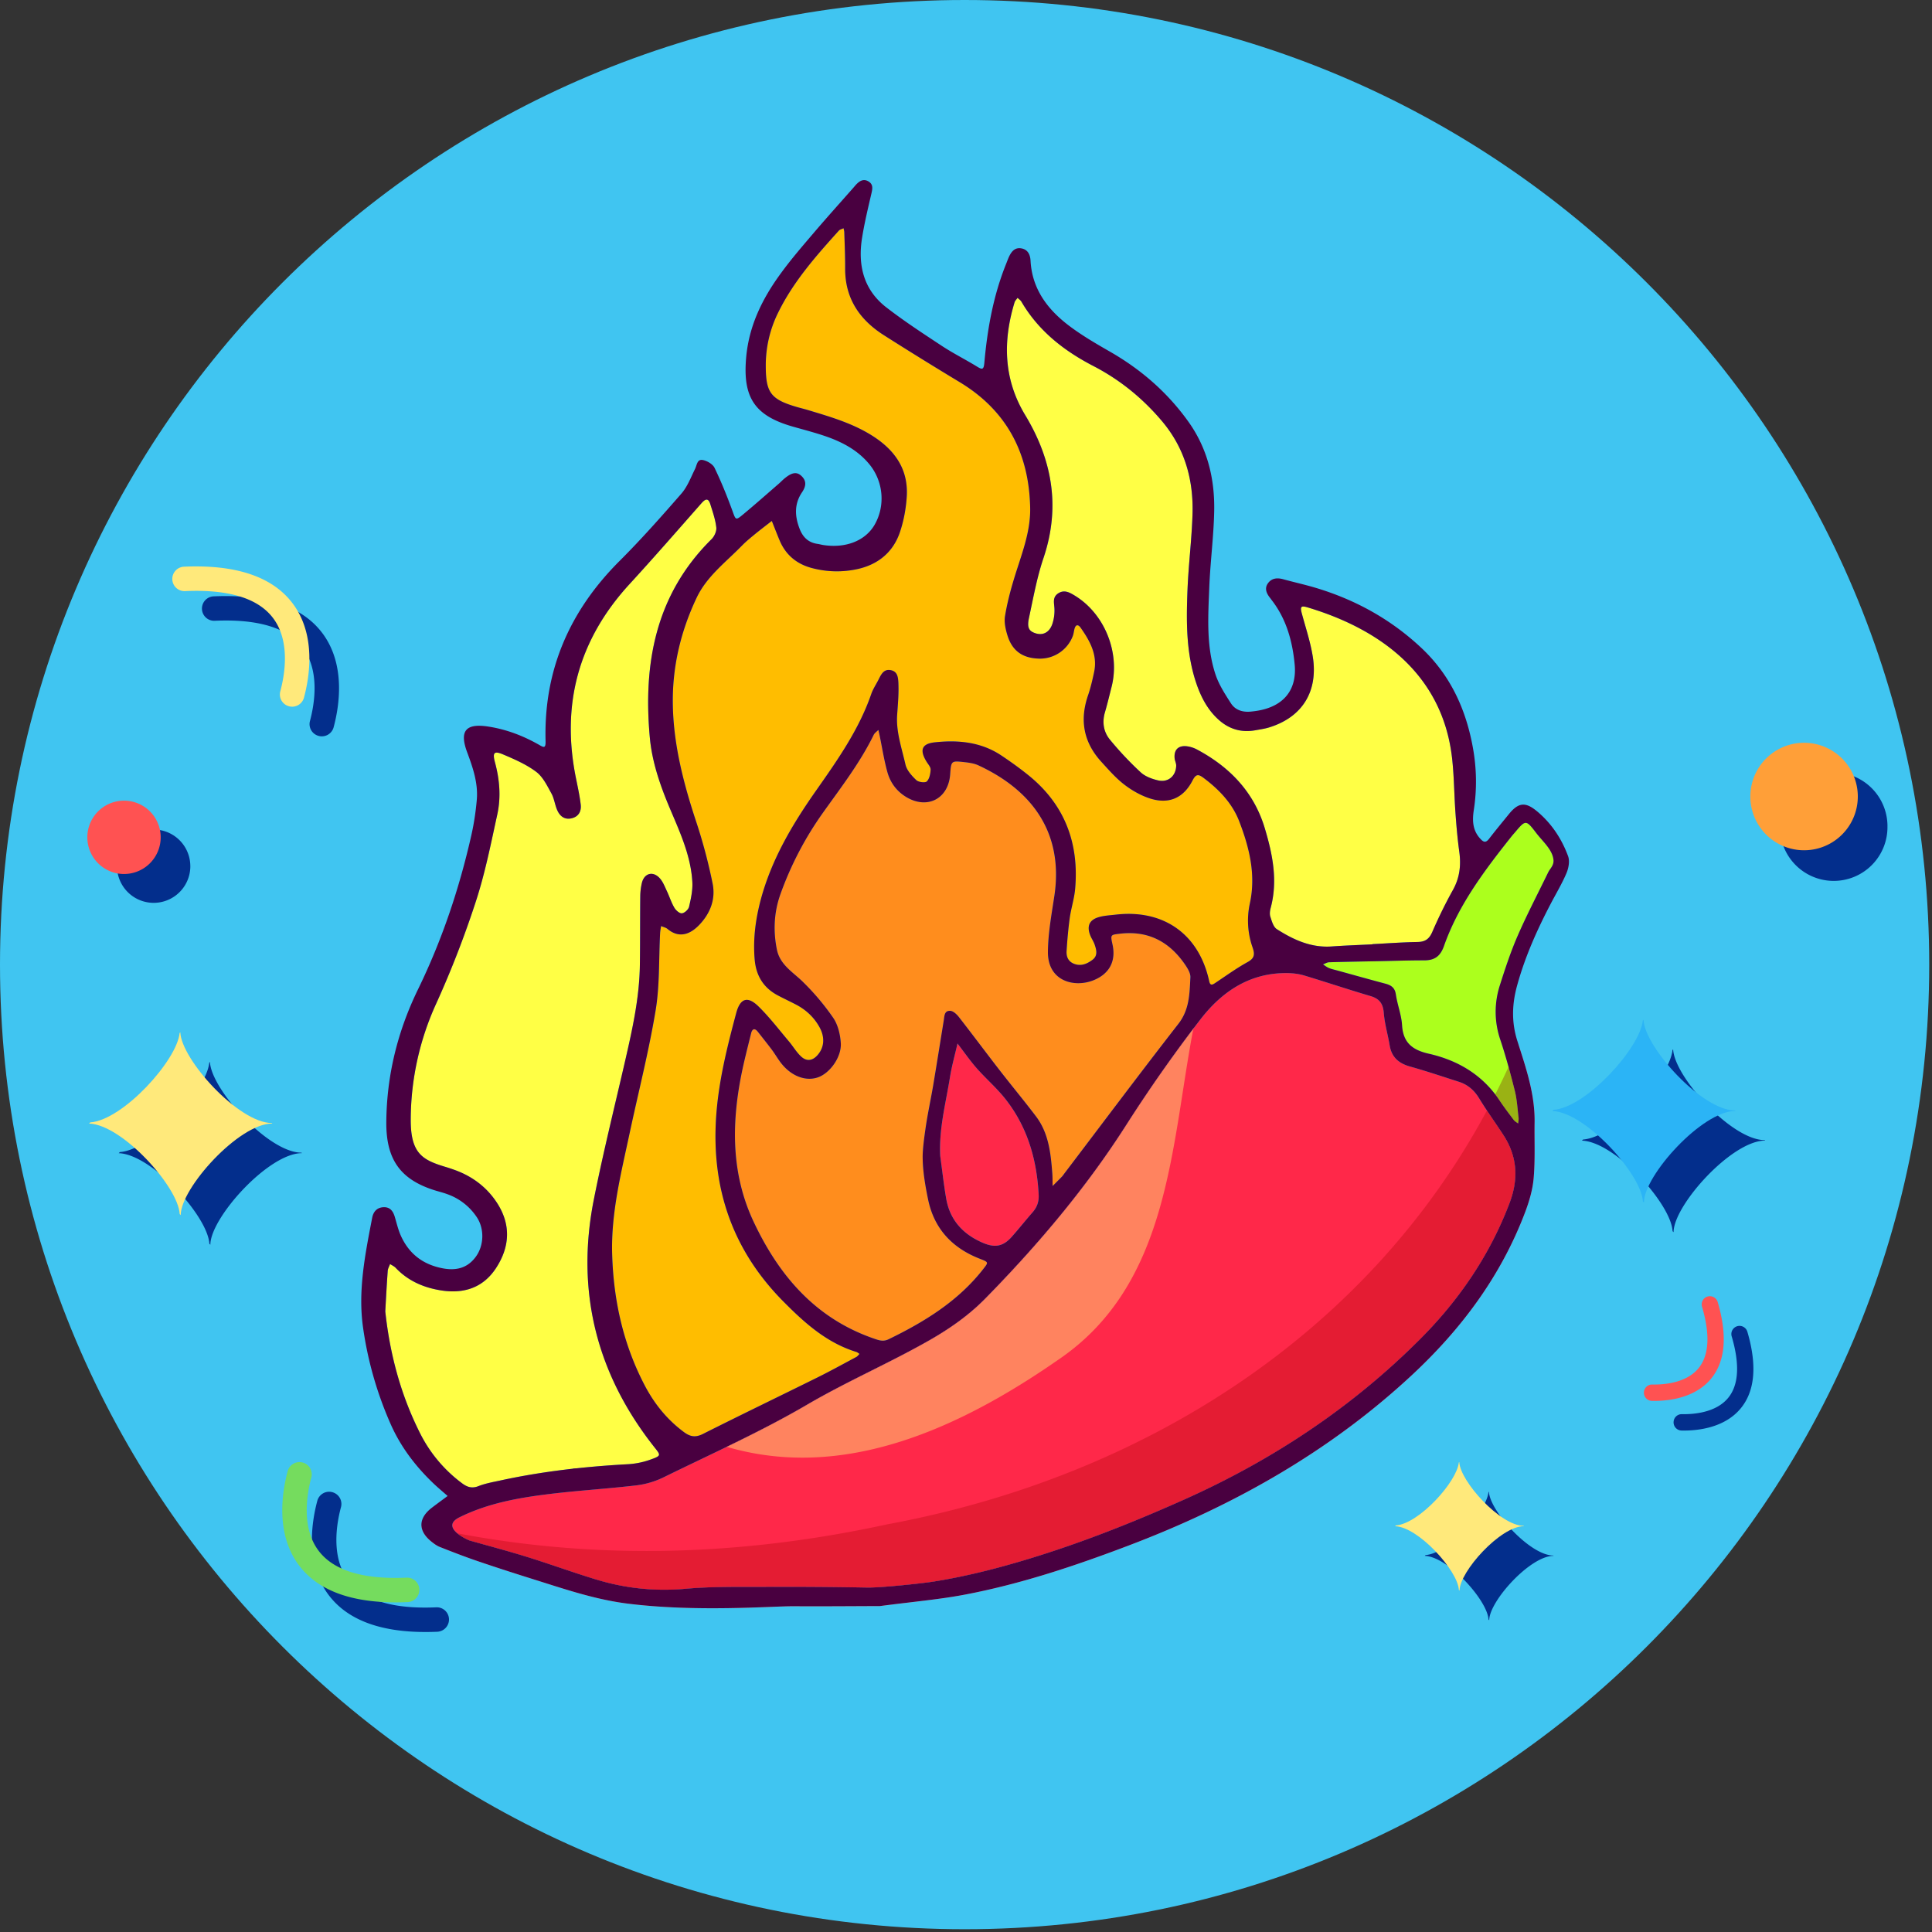 <svg xmlns="http://www.w3.org/2000/svg" width="108" height="108" viewBox="0 0 108 108"><rect x="0" y="0" width="108" height="108" fill="#333333" stroke="none"/><g fill="none" fill-rule="evenodd"><path fill="#40C5F1" d="M107.845 53.923c0 29.78-24.142 53.922-53.922 53.922C24.142 107.845 0 83.703 0 53.923 0 24.142 24.142 0 53.923 0c29.78 0 53.922 24.142 53.922 53.923"/><path fill="#032E8C" d="M16.879 64.461l-.027-.027c-1.85 0-5.048-3.541-5.116-5.07l-.038.038c-.148 1.529-3.16 4.864-4.999 5l-.06.06.003.002c1.856.07 4.983 3.544 5.06 5.06l.057.057c0-1.5 3.249-5.12 5.12-5.12m81.794-.701l-.027-.028c-1.85 0-5.048-3.541-5.116-5.07l-.038.038c-.148 1.529-3.16 4.864-4.999 4.999l-.06.06.004.003c1.856.07 4.983 3.544 5.06 5.06l.057.057c0-1.5 3.248-5.12 5.12-5.12M86.849 86.971l-.019-.018c-1.302 0-3.55-2.491-3.599-3.566l-.026.026c-.104 1.076-2.222 3.421-3.515 3.516l-.042.042.002.003c1.305.048 3.504 2.491 3.558 3.558l.04.04c0-1.055 2.285-3.6 3.6-3.6m-51.673-7.495l-.016-.016c-1.094 0-2.984-2.093-3.024-2.997l-.022.022c-.088.904-1.868 2.876-2.955 2.956l-.036.035.002.002c1.097.04 2.946 2.094 2.99 2.99l.035.034c0-.886 1.92-3.026 3.026-3.026M32.982 62.73a1.93 1.93 0 1 1-3.86.001 1.93 1.93 0 0 1 3.86 0M10.64 48.42a2.049 2.049 0 1 1-4.099 0 2.049 2.049 0 0 1 4.098 0m67.993 23.621a1.823 1.823 0 1 1-3.646 0 1.823 1.823 0 0 1 3.646 0m26.878-25.857a3.004 3.004 0 1 1-6.007 0 3.004 3.004 0 0 1 6.008 0M23.777 91.23c-2.57 0-4.39-.7-5.422-2.09-1.304-1.756-.93-4.078-.617-5.243a.683.683 0 0 1 .913-.459l.59.235-.635-.253.046.019a.68.68 0 0 1 .41.808c-.25.93-.568 2.792.394 4.083.835 1.12 2.49 1.63 4.932 1.52a.682.682 0 0 1 .709.624.687.687 0 0 1-.653.742c-.228.01-.45.014-.667.014M12.611 33.321c2.57 0 4.39.7 5.423 2.09 1.303 1.756.93 4.079.616 5.244a.683.683 0 0 1-.913.458l-.59-.234.635.252-.045-.018a.68.68 0 0 1-.41-.808c.25-.931.567-2.793-.394-4.083-.835-1.12-2.491-1.63-4.932-1.52a.683.683 0 1 1-.057-1.366c.228-.01.45-.015.667-.015m28.033 35.705c.411 1.668.247 2.96-.49 3.853-.93 1.127-2.498 1.255-3.304 1.238a.457.457 0 0 1-.444-.52l.058-.42-.062.452.004-.032c.032-.23.228-.4.46-.395.644.013 1.903-.078 2.586-.909.594-.72.66-1.877.199-3.443a.455.455 0 0 1 .291-.56.458.458 0 0 1 .586.305c.043.147.082.29.116.43m57.152 5.852c.41 1.668.247 2.961-.49 3.853-.932 1.127-2.499 1.255-3.305 1.238a.457.457 0 0 1-.443-.52l.057-.42-.061.453.004-.033c.03-.23.227-.4.459-.395.644.013 1.903-.078 2.586-.908.594-.72.66-1.877.199-3.443a.456.456 0 1 1 .877-.255c.043.146.082.29.117.43"/><path fill="#FFE97B" d="M15.221 62.803l-.027-.026c-1.85 0-5.048-3.542-5.116-5.07l-.037.038c-.149 1.529-3.16 4.864-5 4.999l-.06.06.004.003c1.856.07 4.983 3.543 5.06 5.06l.057.057c0-1.5 3.248-5.12 5.12-5.12"/><path fill="#2BB4F6" d="M97.015 62.101l-.026-.026c-1.851 0-5.049-3.542-5.117-5.07l-.037.038c-.148 1.529-3.16 4.864-4.999 4.999l-.06.06.003.003c1.856.07 4.983 3.543 5.06 5.06l.057.057c0-1.5 3.248-5.12 5.12-5.12"/><path fill="#FFE97B" d="M85.19 85.314l-.018-.02c-1.302 0-3.55-2.49-3.598-3.564l-.026.026c-.105 1.075-2.222 3.42-3.516 3.516l-.042.042.002.002c1.306.05 3.505 2.492 3.558 3.558l.04.04c0-1.054 2.285-3.6 3.6-3.6"/><path fill="#2BB4F6" d="M33.517 77.82l-.015-.017c-1.095 0-2.984-2.093-3.025-2.996l-.022.022c-.087.904-1.868 2.875-2.955 2.955l-.035.035.002.002c1.097.042 2.945 2.095 2.99 2.99l.034.035c0-.887 1.92-3.027 3.026-3.027"/><path fill="#75DC5E" d="M31.325 61.073a1.93 1.93 0 1 1-3.86 0 1.93 1.93 0 0 1 3.86 0"/><path fill="#FF5252" d="M8.982 46.762a2.05 2.05 0 1 1-4.099 0 2.05 2.05 0 0 1 4.099 0"/><path fill="#FFE97B" d="M76.974 70.383a1.823 1.823 0 1 1-3.645 0 1.823 1.823 0 0 1 3.645 0"/><path fill="#FF9F38" d="M103.853 44.527a3.004 3.004 0 1 1-6.008-.001 3.004 3.004 0 0 1 6.008 0"/><path fill="#75DC5E" d="M22.12 89.573c-2.57 0-4.39-.7-5.422-2.09-1.305-1.756-.93-4.079-.617-5.244a.683.683 0 0 1 .912-.458l.59.234-.634-.252.045.018a.68.68 0 0 1 .41.808c-.25.931-.567 2.793.394 4.083.835 1.12 2.49 1.63 4.932 1.52a.683.683 0 1 1 .057 1.366c-.228.01-.45.015-.668.015"/><path fill="#FFE97B" d="M10.954 31.663c2.57 0 4.39.701 5.422 2.09 1.304 1.757.93 4.079.617 5.244a.683.683 0 0 1-.913.459l-.59-.235.634.253-.045-.018a.68.68 0 0 1-.41-.809c.25-.93.568-2.792-.394-4.083-.835-1.12-2.49-1.63-4.932-1.52a.682.682 0 0 1-.709-.623.686.686 0 0 1 .653-.743c.228-.01.45-.015.667-.015"/><path fill="#FF9F38" d="M38.987 67.368c.41 1.668.247 2.961-.49 3.853-.931 1.127-2.498 1.255-3.304 1.238a.456.456 0 0 1-.444-.52l.058-.42-.062.453.004-.033c.031-.23.228-.4.459-.395.644.014 1.903-.078 2.587-.908.593-.72.66-1.877.198-3.444a.456.456 0 1 1 .877-.254c.043.146.082.29.117.43"/><path fill="#FF5252" d="M96.138 73.22c.41 1.668.247 2.961-.49 3.852-.932 1.127-2.498 1.255-3.304 1.238a.456.456 0 0 1-.444-.519l.058-.42-.062.452.004-.032c.031-.23.227-.4.46-.395.643.013 1.902-.078 2.586-.908.593-.721.66-1.877.198-3.444a.456.456 0 1 1 .878-.255c.042.147.081.29.116.43"/><path fill="#FF2849" d="M54.596 59.711c-.382-.436-.716-.917-1.071-1.378-.145.634-.322 1.263-.425 1.904-.234 1.45-.62 2.886-.541 4.385.111.798.198 1.6.337 2.394.21 1.197.948 1.988 2.049 2.46.695.298 1.155.19 1.637-.365.388-.443.755-.9 1.14-1.342.253-.288.361-.602.34-.991-.102-1.965-.629-3.79-1.866-5.353-.484-.61-1.083-1.127-1.6-1.714"/><path fill="#FFFF45" d="M26.746 83.076c.388-.153.81-.226 1.22-.315 2.367-.516 4.766-.783 7.184-.913a4.552 4.552 0 0 0 1.299-.287c.497-.182.484-.22.16-.626-3.269-4.118-4.433-8.757-3.41-13.897.515-2.592 1.155-5.16 1.747-7.737.406-1.767.799-3.534.823-5.355.019-1.282.009-2.565.022-3.847.003-.249.034-.503.091-.744.131-.545.623-.68 1.002-.257.18.2.281.476.4.726.142.303.242.627.41.914.085.147.29.33.423.317.149-.014.365-.211.4-.364.107-.453.21-.927.185-1.385-.081-1.474-.7-2.801-1.264-4.137-.534-1.264-.985-2.566-1.111-3.926-.381-4.156.316-8.007 3.45-11.104.158-.157.289-.447.265-.655-.05-.437-.2-.864-.33-1.288-.12-.384-.284-.31-.511-.052-1.33 1.512-2.655 3.031-4.017 4.516-2.858 3.117-3.823 6.733-2.987 10.845.1.491.209.982.266 1.479.04.362-.113.667-.509.76-.394.092-.657-.121-.803-.453-.136-.304-.169-.658-.33-.945-.238-.43-.473-.92-.85-1.203-.55-.412-1.208-.7-1.849-.97-.503-.214-.6-.102-.452.449.26.958.341 1.934.13 2.897-.356 1.631-.68 3.279-1.196 4.861a55.13 55.13 0 0 1-2.207 5.692 15.724 15.724 0 0 0-1.438 6.48c-.012 1.897.628 2.277 1.881 2.66.243.073.484.151.72.243.943.371 1.708.976 2.247 1.825.772 1.216.682 2.454-.089 3.622-.725 1.096-1.81 1.437-3.089 1.228-.968-.158-1.825-.535-2.51-1.257-.085-.09-.21-.143-.316-.214-.043.128-.119.252-.129.381-.056.777-.096 1.556-.137 2.267.264 2.452.888 4.73 1.971 6.864a7.873 7.873 0 0 0 2.31 2.737c.29.219.556.315.928.168"/><path fill="#FF8D1D" d="M58.841 66.3c.172-.174.35-.347.52-.525.058-.06.103-.131.154-.198 2.115-2.784 4.21-5.585 6.358-8.344.623-.8.623-1.696.67-2.6.013-.223-.14-.478-.276-.68-.87-1.29-2.055-1.945-3.653-1.759-.541.063-.544.055-.424.606.205.936-.18 1.646-1.068 1.999-1.071.426-2.555.054-2.543-1.587.01-1.048.205-2.098.361-3.14.53-3.58-1.314-5.928-4.239-7.285-.247-.116-.539-.156-.815-.186-.713-.078-.716-.069-.77.684-.1 1.377-1.288 1.982-2.474 1.259a2.303 2.303 0 0 1-1.035-1.378c-.187-.669-.292-1.36-.433-2.04-.021-.108-.048-.216-.072-.323-.088.091-.208.168-.262.277-.764 1.566-1.83 2.938-2.835 4.351a18.69 18.69 0 0 0-2.392 4.592c-.346.99-.394 2.016-.186 3.05.174.88.927 1.28 1.492 1.85.608.61 1.183 1.268 1.661 1.98.265.391.391.929.421 1.41.043.788-.616 1.683-1.278 1.912-.686.236-1.487-.066-2.058-.794-.187-.241-.34-.511-.524-.758-.253-.335-.514-.662-.773-.991-.187-.237-.322-.165-.382.086-.193.785-.398 1.568-.554 2.36-.547 2.792-.542 5.549.704 8.186 1.42 3.008 3.46 5.398 6.743 6.523.274.094.496.172.794.028 2.013-.977 3.888-2.128 5.287-3.92.298-.382.316-.383-.172-.574-1.555-.602-2.57-1.683-2.906-3.317-.157-.76-.292-1.535-.304-2.313-.01-.417.075-1.073.15-1.595.115-.826.295-1.642.437-2.464.201-1.206.394-2.415.59-3.622.041-.24.017-.57.363-.554.169.007.364.194.485.348.755.967 1.486 1.953 2.238 2.922.683.883 1.4 1.743 2.073 2.632.708.936.822 2.053.91 3.169.017.24.011.482.017.723"/><path fill="#FFFF45" d="M58.33 31.2c-.364 1.077-.566 2.211-.807 3.326-.123.561-.009.759.376.88.395.122.753-.044.921-.507.1-.278.139-.597.124-.893-.019-.31-.115-.616.201-.83.346-.232.65-.056.939.121 1.667 1.016 2.54 3.19 2.055 5.095-.123.486-.24.973-.38 1.454-.156.554-.06 1.083.29 1.505a18.45 18.45 0 0 0 1.718 1.824c.252.232.632.372.978.45.562.13.999-.259 1.005-.832 0-.135-.076-.27-.088-.406-.045-.481.214-.733.707-.667.19.025.385.094.554.184 1.832.98 3.177 2.384 3.78 4.397.435 1.452.736 2.925.33 4.446-.042.158-.07.347-.021.495.081.25.168.572.361.697.93.594 1.917 1.05 3.072.968.758-.054 1.514-.08 2.272-.118v-.011c.842-.043 1.685-.106 2.527-.12.424-.007.65-.168.819-.555.349-.791.719-1.576 1.143-2.329.394-.695.475-1.404.367-2.175a32.2 32.2 0 0 1-.21-2.153c-.076-1.027-.076-2.06-.193-3.081-.56-4.867-4.294-7.281-8.079-8.413-.379-.113-.421-.031-.313.362.21.779.467 1.552.599 2.344.334 1.984-.575 3.44-2.446 4.01-.24.072-.494.107-.743.152-.804.148-1.499-.063-2.095-.613-.574-.526-.926-1.187-1.182-1.904-.62-1.748-.599-3.565-.527-5.377.058-1.392.235-2.779.277-4.169.063-1.925-.424-3.693-1.7-5.208a12.507 12.507 0 0 0-3.84-3.088c-1.65-.855-3.065-1.963-4.019-3.59-.048-.086-.144-.148-.22-.221-.057.084-.141.16-.168.254-.662 2.174-.614 4.293.587 6.286 1.528 2.528 1.989 5.158 1.029 8.01"/><path fill="#FFBD00" d="M37.613 39.478c.053 2.25.622 4.4 1.328 6.528.366 1.106.66 2.241.894 3.382.176.865-.12 1.657-.738 2.307-.5.527-1.123.784-1.78.236-.097-.082-.24-.11-.362-.163-.02.13-.048.262-.054.393-.077 1.446-.017 2.914-.253 4.332-.384 2.306-.966 4.577-1.454 6.865-.475 2.234-1.043 4.452-.974 6.766.077 2.572.62 5.027 1.82 7.321.538 1.029 1.25 1.913 2.195 2.612.354.262.645.31 1.062.1 2.129-1.071 4.277-2.105 6.414-3.163.728-.36 1.44-.755 2.157-1.138.07-.037.12-.113.18-.17-.06-.038-.114-.092-.18-.112-1.646-.507-2.874-1.609-4.044-2.786-2.862-2.87-4.059-6.328-3.792-10.345.134-1.991.614-3.902 1.123-5.813.22-.819.629-.97 1.24-.375.617.603 1.146 1.297 1.703 1.957.235.277.418.601.683.846.322.301.659.239.942-.102.364-.432.397-.996.072-1.563a3.11 3.11 0 0 0-1.327-1.25c-.322-.168-.653-.324-.975-.493-.815-.427-1.228-1.107-1.306-2.013-.1-1.153.051-2.273.352-3.39.602-2.217 1.751-4.157 3.054-6.016 1.207-1.719 2.42-3.428 3.111-5.436.1-.287.28-.548.416-.822.141-.282.288-.584.67-.511.383.072.416.397.43.72.022.584-.008.932-.068 1.773-.07.94.258 1.871.466 2.789.075.32.352.624.605.866.12.115.493.162.587.072.147-.146.201-.428.213-.657.006-.143-.135-.297-.223-.438-.406-.655-.28-1.011.452-1.09 1.309-.14 2.59-.022 3.722.734.535.357 1.062.735 1.561 1.142 2.001 1.637 2.787 3.779 2.567 6.306-.048.551-.226 1.09-.304 1.642a26.294 26.294 0 0 0-.174 1.822c-.025.324.08.607.427.738.39.146.722-.005 1.02-.227.307-.23.222-.549.123-.843-.06-.184-.18-.348-.25-.53-.204-.52-.045-.869.503-1.02.295-.08.608-.095.918-.131 2.677-.311 4.654 1.086 5.226 3.702.051.247.141.25.328.126.605-.402 1.194-.831 1.832-1.183.388-.217.397-.439.271-.806a4.522 4.522 0 0 1-.153-2.473c.346-1.597-.027-3.105-.593-4.577-.391-1.018-1.131-1.784-1.998-2.435-.283-.21-.421-.231-.614.145-.523 1.019-1.375 1.358-2.464.978a4.975 4.975 0 0 1-1.381-.771c-.46-.36-.852-.81-1.246-1.243-1.002-1.09-1.23-2.335-.749-3.729.144-.419.244-.857.337-1.29.205-.959-.229-1.738-.752-2.483-.118-.17-.265-.21-.34.048-.04.133-.048.276-.096.406a1.963 1.963 0 0 1-1.896 1.272c-.909-.026-1.49-.428-1.757-1.29-.106-.34-.193-.725-.142-1.066.115-.71.295-1.413.506-2.102.394-1.306.933-2.589.903-3.974-.06-3.025-1.288-5.429-3.954-7.032a210.41 210.41 0 0 1-4.219-2.612c-1.366-.867-2.178-2.065-2.169-3.733.003-.67-.027-1.339-.048-2.008 0-.08-.027-.16-.042-.24-.09.043-.202.066-.265.135-1.276 1.415-2.536 2.84-3.385 4.568a6.633 6.633 0 0 0-.698 2.985c0 1.507.28 1.882 1.763 2.311.19.055.382.1.569.156 1.237.373 2.476.727 3.586 1.42 1.285.802 2.065 1.889 1.962 3.44a7.763 7.763 0 0 1-.376 1.958c-.37 1.115-1.206 1.814-2.35 2.072a5.384 5.384 0 0 1-2.59-.055c-.837-.224-1.445-.73-1.785-1.53-.153-.364-.295-.732-.442-1.099-.33.259-.665.511-.987.776a8.427 8.427 0 0 0-.692.614c-.895.92-1.952 1.703-2.52 2.898-.912 1.92-1.383 3.945-1.332 6.069"/><path fill="#ACFF1D" d="M84.693 46.523c-.054.064-.111.125-.165.19-1.517 1.91-2.994 3.85-3.812 6.177-.208.581-.533.794-1.108.794-.845 0-1.688.029-2.53.046-.93.019-1.857.033-2.783.061-.115.004-.226.079-.34.12.111.07.216.155.334.203.156.063.322.097.484.142.888.245 1.778.496 2.669.732.325.087.532.225.587.6.084.577.31 1.14.346 1.716.057.979.574 1.391 1.492 1.599 1.637.37 3.015 1.188 3.963 2.618.246.371.52.728.788 1.084.06.082.162.133.247.199.009-.107.036-.216.024-.32-.06-.497-.087-1.004-.205-1.487a38.554 38.554 0 0 0-.821-2.893 4.815 4.815 0 0 1-.015-3.039c.295-.93.602-1.86.99-2.752.523-1.201 1.134-2.365 1.706-3.546.093-.198.319-.38.298-.675-.043-.587-.6-1.046-.97-1.53-.571-.752-.592-.734-1.179-.04"/><path fill="#FF2849" d="M82.69 61.403c-.277-.456-.639-.772-1.141-.932-.909-.29-1.811-.596-2.729-.852-.635-.178-1.03-.525-1.137-1.186-.1-.604-.28-1.2-.328-1.807-.04-.52-.241-.799-.747-.947-1.233-.364-2.458-.774-3.694-1.147a3.434 3.434 0 0 0-.912-.135c-2.133-.042-3.716 1.042-4.926 2.624a81.681 81.681 0 0 0-4.098 5.835c-2.253 3.535-4.937 6.71-7.865 9.7-.93.95-1.998 1.701-3.147 2.359-2.239 1.278-4.61 2.298-6.842 3.603-2.582 1.51-5.335 2.741-8.028 4.064-.469.23-1 .388-1.518.45-1.674.197-3.36.293-5.033.504-1.671.21-3.326.52-4.86 1.281-1.12.555.448 1.265.583 1.303 1.077.303 2.16.59 3.228.924 1.259.39 2.498.843 3.757 1.23 1.651.508 3.329.695 5.07.539 1.201-.108 2.415-.107 3.627-.106h.755c1.91-.007 4.47.005 5.735.037.77.02 3.087-.232 3.673-.322a35.042 35.042 0 0 0 3.731-.804c3.56-.959 6.98-2.286 10.342-3.787 4.946-2.21 9.387-5.154 13.209-8.984 2.178-2.185 3.884-4.69 4.985-7.585.515-1.351.446-2.617-.352-3.83-.442-.68-.917-1.337-1.339-2.03"/><path fill="#E4B2B2" d="M39.835 89.903c-1.476 0-3.131-.058-4.734-.258-1.843-.23-3.54-.816-5.275-1.36-1.041-.326-2.082-.66-3.116-1.013a47.323 47.323 0 0 1-2.12-.793 1.95 1.95 0 0 1-.494-.317c-.338-.275-.513-.57-.534-.867.667.151 1.333.29 2 .417.268.226.643.39.706.408 1.077.303 2.16.59 3.228.924 1.259.39 2.498.843 3.757 1.23a13.108 13.108 0 0 0 5.07.539c1.092-.098 2.195-.106 3.296-.106h1.085a280.9 280.9 0 0 1 1.024-.002 226.692 226.692 0 0 1 4.808.04c.851 0 3.012-.236 3.577-.323a35.042 35.042 0 0 0 3.731-.804c3.56-.959 6.98-2.286 10.342-3.787 4.946-2.21 9.387-5.154 13.209-8.984 2.178-2.185 3.884-4.69 4.985-7.585.515-1.351.446-2.617-.352-3.83-.298-.456-.608-.902-.908-1.355.16-.297.316-.595.466-.897.084.11.165.223.244.34.246.372.52.73.788 1.085.06.082.162.133.247.199.009-.107.036-.216.024-.32-.06-.497-.087-1.004-.205-1.487-.114-.455-.231-.91-.355-1.361.19-.418.373-.84.55-1.267.458 1.426.934 2.858.906 4.389-.015 1.03.037 2.064-.05 3.087-.055.654-.25 1.315-.485 1.935-1.354 3.57-3.58 6.546-6.373 9.136-4.585 4.252-9.932 7.257-15.76 9.471-2.994 1.138-6.027 2.154-9.177 2.754-1.432.272-2.895.396-4.748.64-1.011.004-2.248.013-3.542.013-.424 0-.854 0-1.281-.003h-.042c-.365 0-.975.028-1.749.056-.776.028-1.716.056-2.743.056"/><path fill="#9AB214" d="M84.865 62.804c-.085-.066-.187-.117-.247-.199-.268-.356-.542-.713-.788-1.084a6.001 6.001 0 0 0-.244-.341 44.78 44.78 0 0 0 .743-1.544c.124.452.24.906.355 1.361.118.483.145.99.205 1.487.012.104-.015.213-.024.32"/><path fill="#E41C33" d="M37.135 88.867c-1.32 0-2.609-.202-3.882-.593-1.259-.387-2.498-.84-3.757-1.23-1.068-.334-2.151-.621-3.228-.924a2.681 2.681 0 0 1-.706-.408c3.53.669 7.058.99 10.588.989 4.476 0 8.953-.515 13.43-1.486 14.442-2.672 26.875-10.711 33.54-23.138.3.453.61.9.908 1.355.798 1.213.867 2.479.352 3.83-1.1 2.896-2.807 5.4-4.985 7.585-3.822 3.83-8.263 6.773-13.21 8.984-3.36 1.501-6.781 2.828-10.34 3.787-1.713.46-3.003.691-3.732.804-.565.087-2.726.323-3.577.323h-.096c-1.047-.027-2.988-.04-4.712-.04l-1.023.001h-1.086c-1.101 0-2.204.009-3.297.107a13.27 13.27 0 0 1-1.187.054"/><path fill="#FFF" d="M40.624 80.878a14.577 14.577 0 0 1-.673-.216c11.859-4.323 19.703-13.559 26.8-23.379a5.653 5.653 0 0 1-.042.218 81.505 81.505 0 0 0-3.73 5.355c-2.254 3.535-4.938 6.71-7.866 9.7-.93.95-1.998 1.701-3.147 2.359-2.239 1.278-4.61 2.298-6.842 3.603-1.46.854-2.973 1.618-4.5 2.36"/><path fill="#FF835F" d="M44.853 81.483c-1.402 0-2.813-.189-4.229-.605 1.527-.742 3.04-1.506 4.5-2.36 2.232-1.305 4.603-2.325 6.842-3.603 1.15-.658 2.218-1.408 3.147-2.36 2.928-2.99 5.612-6.164 7.865-9.699a81.505 81.505 0 0 1 3.731-5.355c-1.263 6.604-1.318 14.293-7.558 18.514-4.399 3.056-9.282 5.468-14.298 5.468"/><path fill="#490040" d="M86.544 48.767c-.572 1.181-1.183 2.345-1.706 3.546-.388.892-.695 1.823-.99 2.752a4.815 4.815 0 0 0 .015 3.039c.319.95.577 1.921.821 2.893.118.483.145.99.205 1.487.012.104-.015.213-.024.32-.085-.065-.184-.117-.247-.199-.268-.356-.542-.713-.788-1.084-.948-1.43-2.326-2.248-3.963-2.618-.918-.208-1.435-.62-1.492-1.6-.036-.576-.262-1.138-.346-1.715-.055-.375-.262-.513-.587-.6-.89-.236-1.781-.487-2.669-.732-.162-.045-.328-.079-.484-.142-.118-.048-.223-.134-.334-.203.114-.041.225-.116.34-.12.926-.028 1.853-.042 2.783-.061.842-.017 1.685-.046 2.53-.046.575 0 .9-.213 1.108-.794.818-2.326 2.295-4.266 3.812-6.177.054-.065.111-.126.165-.19.587-.695.608-.713 1.18.038.37.485.926.944.969 1.53.02.296-.205.478-.298.676zM84.38 67.262c-1.1 2.896-2.807 5.4-4.985 7.585-3.822 3.83-8.263 6.773-13.21 8.984-3.36 1.501-6.781 2.828-10.34 3.787-1.713.46-3.003.691-3.732.804-.586.09-2.903.343-3.673.322a252.669 252.669 0 0 0-5.735-.038c-1.46.005-2.93-.024-4.383.107-1.74.156-3.418-.03-5.069-.54-1.259-.386-2.498-.839-3.757-1.23-1.068-.333-2.151-.62-3.228-.923-.135-.038-1.703-.748-.583-1.303 1.534-.76 3.189-1.071 4.86-1.28 1.673-.212 3.36-.308 5.033-.505a4.788 4.788 0 0 0 1.518-.45c2.693-1.323 5.446-2.553 8.028-4.064 2.232-1.305 4.603-2.325 6.842-3.603 1.15-.658 2.218-1.408 3.147-2.36 2.928-2.99 5.612-6.164 7.865-9.699a81.681 81.681 0 0 1 4.098-5.835c1.21-1.582 2.793-2.666 4.926-2.624.307.006.62.048.912.135 1.236.373 2.46.783 3.694 1.147.506.148.708.426.747.947.048.607.228 1.203.328 1.807.108.661.502 1.008 1.137 1.186.918.256 1.82.562 2.729.852.502.16.864.476 1.14.932.422.692.897 1.35 1.34 2.029.797 1.213.866 2.479.351 3.83zM23.508 80.171c-1.083-2.135-1.707-4.412-1.971-6.864.04-.711.081-1.49.137-2.267.01-.13.086-.253.13-.38.105.07.23.124.314.213.686.722 1.543 1.099 2.511 1.257 1.28.21 2.364-.132 3.089-1.228.771-1.168.861-2.406.09-3.622-.54-.85-1.305-1.454-2.249-1.825a9.376 9.376 0 0 0-.719-.243c-1.253-.383-1.893-.763-1.88-2.66a15.724 15.724 0 0 1 1.437-6.48 55.13 55.13 0 0 0 2.207-5.692c.516-1.582.84-3.23 1.197-4.86.21-.964.128-1.94-.13-2.898-.149-.55-.052-.663.451-.45.641.271 1.3.559 1.849.971.377.282.612.774.85 1.203.161.287.194.64.33.945.146.332.409.545.803.452.396-.092.55-.397.509-.76-.057-.496-.167-.987-.266-1.478-.836-4.112.129-7.728 2.987-10.845 1.362-1.485 2.686-3.004 4.017-4.516.227-.259.39-.332.51.052.132.424.282.85.33 1.288.025.208-.106.498-.264.655-3.134 3.097-3.831 6.948-3.45 11.104.126 1.36.577 2.662 1.11 3.926.564 1.336 1.184 2.663 1.265 4.137.026.458-.078.932-.184 1.385-.036.153-.252.35-.4.364-.135.013-.339-.17-.424-.317-.168-.287-.268-.611-.41-.914-.119-.25-.22-.525-.4-.726-.379-.423-.87-.288-1.002.257a3.406 3.406 0 0 0-.09.744c-.014 1.282-.004 2.565-.023 3.847-.024 1.82-.417 3.588-.823 5.355-.592 2.576-1.232 5.145-1.747 7.737-1.023 5.14.141 9.78 3.41 13.897.324.405.337.444-.16.626a4.54 4.54 0 0 1-1.3.287c-2.417.13-4.816.397-7.183.913-.41.089-.832.162-1.22.315-.372.147-.639.05-.928-.168a7.873 7.873 0 0 1-2.31-2.737zm34.554-13.393c.021.389-.087.703-.34.991-.385.442-.752.9-1.14 1.342-.482.556-.942.663-1.637.365-1.101-.472-1.839-1.263-2.05-2.46-.138-.793-.225-1.596-.336-2.394-.079-1.499.307-2.935.541-4.385.103-.641.28-1.27.425-1.904.355.46.689.942 1.07 1.378.518.587 1.117 1.104 1.601 1.714 1.237 1.564 1.764 3.388 1.866 5.353zm-.148-4.37c-.674-.89-1.39-1.749-2.073-2.632-.752-.97-1.483-1.955-2.238-2.922-.12-.154-.316-.34-.485-.348-.346-.015-.322.314-.364.554-.195 1.207-.388 2.416-.59 3.622-.14.822-.321 1.638-.436 2.464-.075.522-.16 1.178-.15 1.595.012.778.147 1.553.304 2.313.337 1.634 1.35 2.715 2.906 3.317.488.19.47.192.172.575-1.4 1.791-3.274 2.942-5.287 3.92-.298.143-.52.065-.794-.029-3.283-1.125-5.323-3.515-6.743-6.523-1.246-2.637-1.251-5.394-.704-8.187.156-.791.361-1.574.554-2.359.06-.251.195-.323.382-.086.259.33.52.656.773.991.184.247.337.517.524.758.571.728 1.372 1.03 2.058.794.662-.229 1.324-1.124 1.278-1.912-.03-.481-.156-1.019-.42-1.41a13.645 13.645 0 0 0-1.662-1.98c-.565-.57-1.318-.97-1.492-1.85-.208-1.034-.16-2.06.186-3.05a18.69 18.69 0 0 1 2.392-4.592c1.005-1.413 2.07-2.785 2.835-4.351.054-.11.174-.186.262-.277.024.107.05.215.072.322.141.681.246 1.372.433 2.041.16.577.509 1.055 1.035 1.378 1.186.723 2.374.118 2.473-1.26.055-.752.058-.761.77-.683.277.03.57.07.816.186 2.925 1.357 4.77 3.704 4.24 7.284-.157 1.043-.353 2.093-.362 3.141-.012 1.64 1.472 2.013 2.543 1.587.888-.353 1.273-1.063 1.068-1.999-.12-.551-.117-.543.424-.606 1.598-.186 2.783.469 3.653 1.758.135.203.289.458.277.682-.048.903-.048 1.799-.671 2.599-2.148 2.76-4.243 5.56-6.358 8.344-.051.067-.096.138-.153.199-.172.177-.35.35-.52.524-.007-.24 0-.483-.019-.723-.087-1.116-.201-2.233-.909-3.169zM41.465 30.511c.214-.22.454-.418.692-.614.322-.265.656-.517.987-.776.147.367.289.735.442 1.1.34.8.948 1.305 1.785 1.529.857.23 1.739.247 2.59.055 1.144-.258 1.98-.957 2.35-2.072.21-.627.334-1.3.376-1.958.103-1.551-.677-2.638-1.962-3.44-1.11-.693-2.35-1.047-3.586-1.42-.187-.056-.38-.101-.569-.156-1.483-.429-1.763-.804-1.763-2.311a6.633 6.633 0 0 1 .698-2.985c.849-1.728 2.11-3.153 3.385-4.568.063-.07.175-.092.265-.136.015.08.042.16.042.241.021.67.051 1.339.048 2.008-.009 1.668.803 2.866 2.17 3.733a210.41 210.41 0 0 0 4.218 2.612c2.666 1.603 3.893 4.007 3.954 7.032.03 1.385-.509 2.668-.903 3.974-.21.69-.391 1.392-.506 2.102-.05.34.036.726.142 1.066.268.862.848 1.264 1.757 1.29a1.963 1.963 0 0 0 1.896-1.272c.048-.13.057-.273.096-.406.075-.259.222-.218.34-.048.523.745.957 1.524.752 2.482-.093.434-.193.872-.337 1.291-.481 1.394-.253 2.639.75 3.73.393.432.785.882 1.245 1.242.412.321.89.599 1.381.77 1.09.381 1.94.042 2.464-.977.193-.376.331-.356.614-.145.867.65 1.607 1.417 1.998 2.435.566 1.472.939 2.98.593 4.577a4.522 4.522 0 0 0 .153 2.473c.126.367.117.59-.27.806-.639.352-1.228.78-1.833 1.183-.187.125-.277.121-.328-.126-.572-2.616-2.549-4.013-5.226-3.702-.31.036-.623.05-.918.132-.548.15-.707.499-.503 1.02.07.181.19.345.25.529.1.294.184.613-.123.843-.298.222-.63.373-1.02.227-.346-.13-.452-.414-.427-.738.039-.61.093-1.22.174-1.822.078-.551.256-1.09.304-1.642.22-2.527-.566-4.669-2.567-6.306-.5-.407-1.026-.785-1.561-1.142-1.132-.756-2.413-.875-3.722-.734-.731.079-.858.435-.452 1.09.088.141.23.295.223.438-.012.229-.066.511-.213.657-.094.09-.467.043-.587-.072-.253-.242-.53-.545-.605-.866-.208-.918-.536-1.848-.466-2.789.06-.841.09-1.189.069-1.773-.015-.323-.048-.648-.43-.72-.383-.073-.53.23-.671.51-.136.275-.316.536-.416.823-.692 2.008-1.904 3.717-3.11 5.436-1.304 1.859-2.453 3.799-3.055 6.017-.3 1.116-.451 2.236-.352 3.39.078.905.49 1.585 1.306 2.012.322.17.653.325.975.492.566.29 1.017.701 1.327 1.25.325.568.292 1.132-.072 1.564-.283.34-.62.403-.942.102-.265-.245-.448-.57-.683-.846-.557-.66-1.086-1.354-1.703-1.957-.611-.596-1.02-.444-1.24.375-.51 1.911-.989 3.822-1.123 5.813-.267 4.017.93 7.474 3.792 10.345 1.17 1.177 2.398 2.279 4.044 2.786.066.02.12.074.18.112-.06.057-.11.133-.18.17-.716.383-1.43.777-2.157 1.138-2.137 1.058-4.285 2.092-6.414 3.164-.417.21-.708.16-1.062-.101-.945-.7-1.657-1.583-2.195-2.612-1.2-2.294-1.743-4.749-1.82-7.321-.069-2.314.499-4.532.974-6.766.488-2.288 1.07-4.56 1.454-6.865.236-1.418.176-2.886.253-4.332.006-.131.035-.262.054-.393.121.053.265.081.362.163.657.548 1.28.29 1.78-.236.618-.65.914-1.442.738-2.307a29.828 29.828 0 0 0-.894-3.382c-.706-2.128-1.275-4.278-1.328-6.528-.051-2.124.42-4.149 1.332-6.069.568-1.195 1.625-1.979 2.52-2.898zm15.249-13.607c.027-.094.111-.17.168-.254.076.073.172.135.22.221.954 1.627 2.368 2.735 4.02 3.59 1.49.77 2.759 1.808 3.84 3.088 1.275 1.515 1.762 3.283 1.7 5.208-.043 1.39-.22 2.777-.278 4.169-.072 1.812-.093 3.629.527 5.377.256.717.608 1.378 1.182 1.904.596.55 1.291.76 2.095.613.25-.045.502-.08.743-.153 1.871-.57 2.78-2.025 2.446-4.009-.132-.792-.388-1.565-.599-2.344-.108-.393-.066-.475.313-.362 3.785 1.132 7.52 3.546 8.079 8.413.117 1.02.117 2.054.192 3.081.052.72.112 1.44.211 2.153.108.77.027 1.48-.367 2.175a26.484 26.484 0 0 0-1.143 2.329c-.169.387-.395.548-.819.555-.842.014-1.685.077-2.527.12v.011c-.758.039-1.514.064-2.272.118-1.155.083-2.142-.374-3.072-.968-.193-.125-.28-.448-.361-.697-.048-.148-.021-.337.021-.495.406-1.521.105-2.994-.33-4.446-.603-2.013-1.948-3.417-3.78-4.397a1.665 1.665 0 0 0-.554-.184c-.493-.066-.752.186-.707.667.012.137.088.27.088.406-.006.573-.443.962-1.005.833-.346-.08-.726-.219-.978-.451a18.45 18.45 0 0 1-1.718-1.824c-.35-.422-.446-.951-.29-1.505.14-.481.257-.968.38-1.454.484-1.904-.388-4.079-2.055-5.095-.289-.177-.593-.353-.939-.122-.316.215-.22.52-.201.831a2.37 2.37 0 0 1-.124.893c-.168.463-.526.63-.92.506-.386-.12-.5-.318-.377-.879.241-1.115.443-2.249.807-3.327.96-2.85.5-5.481-1.03-8.01-1.2-1.992-1.248-4.111-.586-6.285zM85.906 45.34c-.641-.528-1.03-.479-1.556.167-.37.457-.746.909-1.104 1.374-.193.25-.316.208-.512-.013-.424-.471-.433-1.02-.349-1.579.181-1.17.16-2.337-.05-3.496-.386-2.139-1.252-4.04-2.865-5.56-1.706-1.607-3.701-2.71-5.943-3.379-.592-.176-1.194-.308-1.79-.473-.328-.09-.632-.07-.842.204-.226.29-.106.578.102.838.036.043.066.09.1.134.815 1.056 1.152 2.29 1.275 3.58.138 1.423-.61 2.334-2.034 2.586-.138.024-.28.042-.418.056-.455.045-.867-.084-1.11-.463-.328-.511-.671-1.038-.861-1.607-.53-1.594-.412-3.254-.349-4.896.057-1.419.247-2.834.274-4.253.033-1.789-.37-3.48-1.435-4.977-1.174-1.647-2.66-2.936-4.417-3.94-.777-.446-1.559-.902-2.27-1.441-1.197-.909-2.06-2.05-2.144-3.629-.018-.327-.142-.617-.503-.687-.37-.072-.566.175-.704.472-.057.126-.105.258-.156.387-.717 1.775-1.05 3.637-1.219 5.527-.036.405-.117.401-.418.215-.647-.396-1.327-.736-1.959-1.152-1.05-.692-2.11-1.384-3.105-2.154-1.279-.99-1.6-2.372-1.351-3.903.132-.823.328-1.637.517-2.45.06-.262.115-.506-.141-.673-.298-.194-.533-.033-.734.188-.057.062-.108.128-.166.191-.722.82-1.453 1.63-2.16 2.46-.635.745-1.279 1.488-1.853 2.277-1.039 1.415-1.794 2.941-1.947 4.736-.19 2.197.463 3.225 2.593 3.835.62.178 1.246.337 1.857.548.939.325 1.802.783 2.446 1.571.782.96.894 2.318.286 3.374-.518.893-1.607 1.325-2.864 1.133-.112-.017-.22-.05-.331-.065-.497-.07-.804-.363-.984-.81-.283-.711-.328-1.408.123-2.075.208-.31.277-.615-.027-.905-.265-.254-.536-.213-.96.139-.108.089-.204.193-.31.285-.656.568-1.306 1.145-1.974 1.7-.448.373-.43.345-.627-.199-.295-.808-.62-1.61-.993-2.386-.1-.206-.405-.385-.646-.435-.33-.07-.337.281-.446.5-.233.47-.424.987-.76 1.374-1.121 1.287-2.255 2.567-3.463 3.772-2.799 2.797-4.241 6.12-4.131 10.076.01.416-.112.341-.363.197-.885-.504-1.822-.863-2.835-1.02-1.258-.195-1.63.234-1.19 1.423.324.87.626 1.743.542 2.682-.059.664-.158 1.33-.306 1.98-.672 2.973-1.639 5.856-2.976 8.599-1.147 2.354-1.753 4.817-1.775 7.418-.017 2.074.768 3.189 2.631 3.797.268.087.544.15.804.249a3.29 3.29 0 0 1 1.625 1.28c.427.64.407 1.577-.058 2.21-.465.635-1.097.792-1.865.643-1.112-.216-1.886-.829-2.335-1.844-.144-.33-.226-.687-.329-1.033-.097-.323-.268-.56-.648-.535-.366.023-.553.267-.615.59-.39 2.028-.805 4.068-.51 6.138a20.41 20.41 0 0 0 1.533 5.372c.558 1.273 1.38 2.358 2.379 3.317.262.252.544.484.815.724-.294.22-.591.435-.882.658-.76.583-.778 1.279-.044 1.877.15.123.315.246.494.317.702.277 1.406.55 2.12.793 1.034.353 2.075.687 3.116 1.014 1.735.543 3.432 1.13 5.275 1.36 3.878.482 8.061.137 9.268.145 1.742.01 3.48-.006 4.823-.01 1.853-.244 3.316-.368 4.748-.64 3.15-.6 6.183-1.616 9.177-2.754 5.828-2.214 11.175-5.22 15.76-9.471 2.795-2.59 5.019-5.565 6.373-9.136.235-.62.43-1.28.484-1.935.088-1.023.036-2.058.051-3.087.028-1.593-.487-3.078-.962-4.562-.337-1.057-.301-2.071-.012-3.115.439-1.595 1.11-3.095 1.874-4.557.298-.57.632-1.124.882-1.714.12-.285.192-.677.09-.95-.361-.98-.933-1.843-1.751-2.52z"/></g></svg>